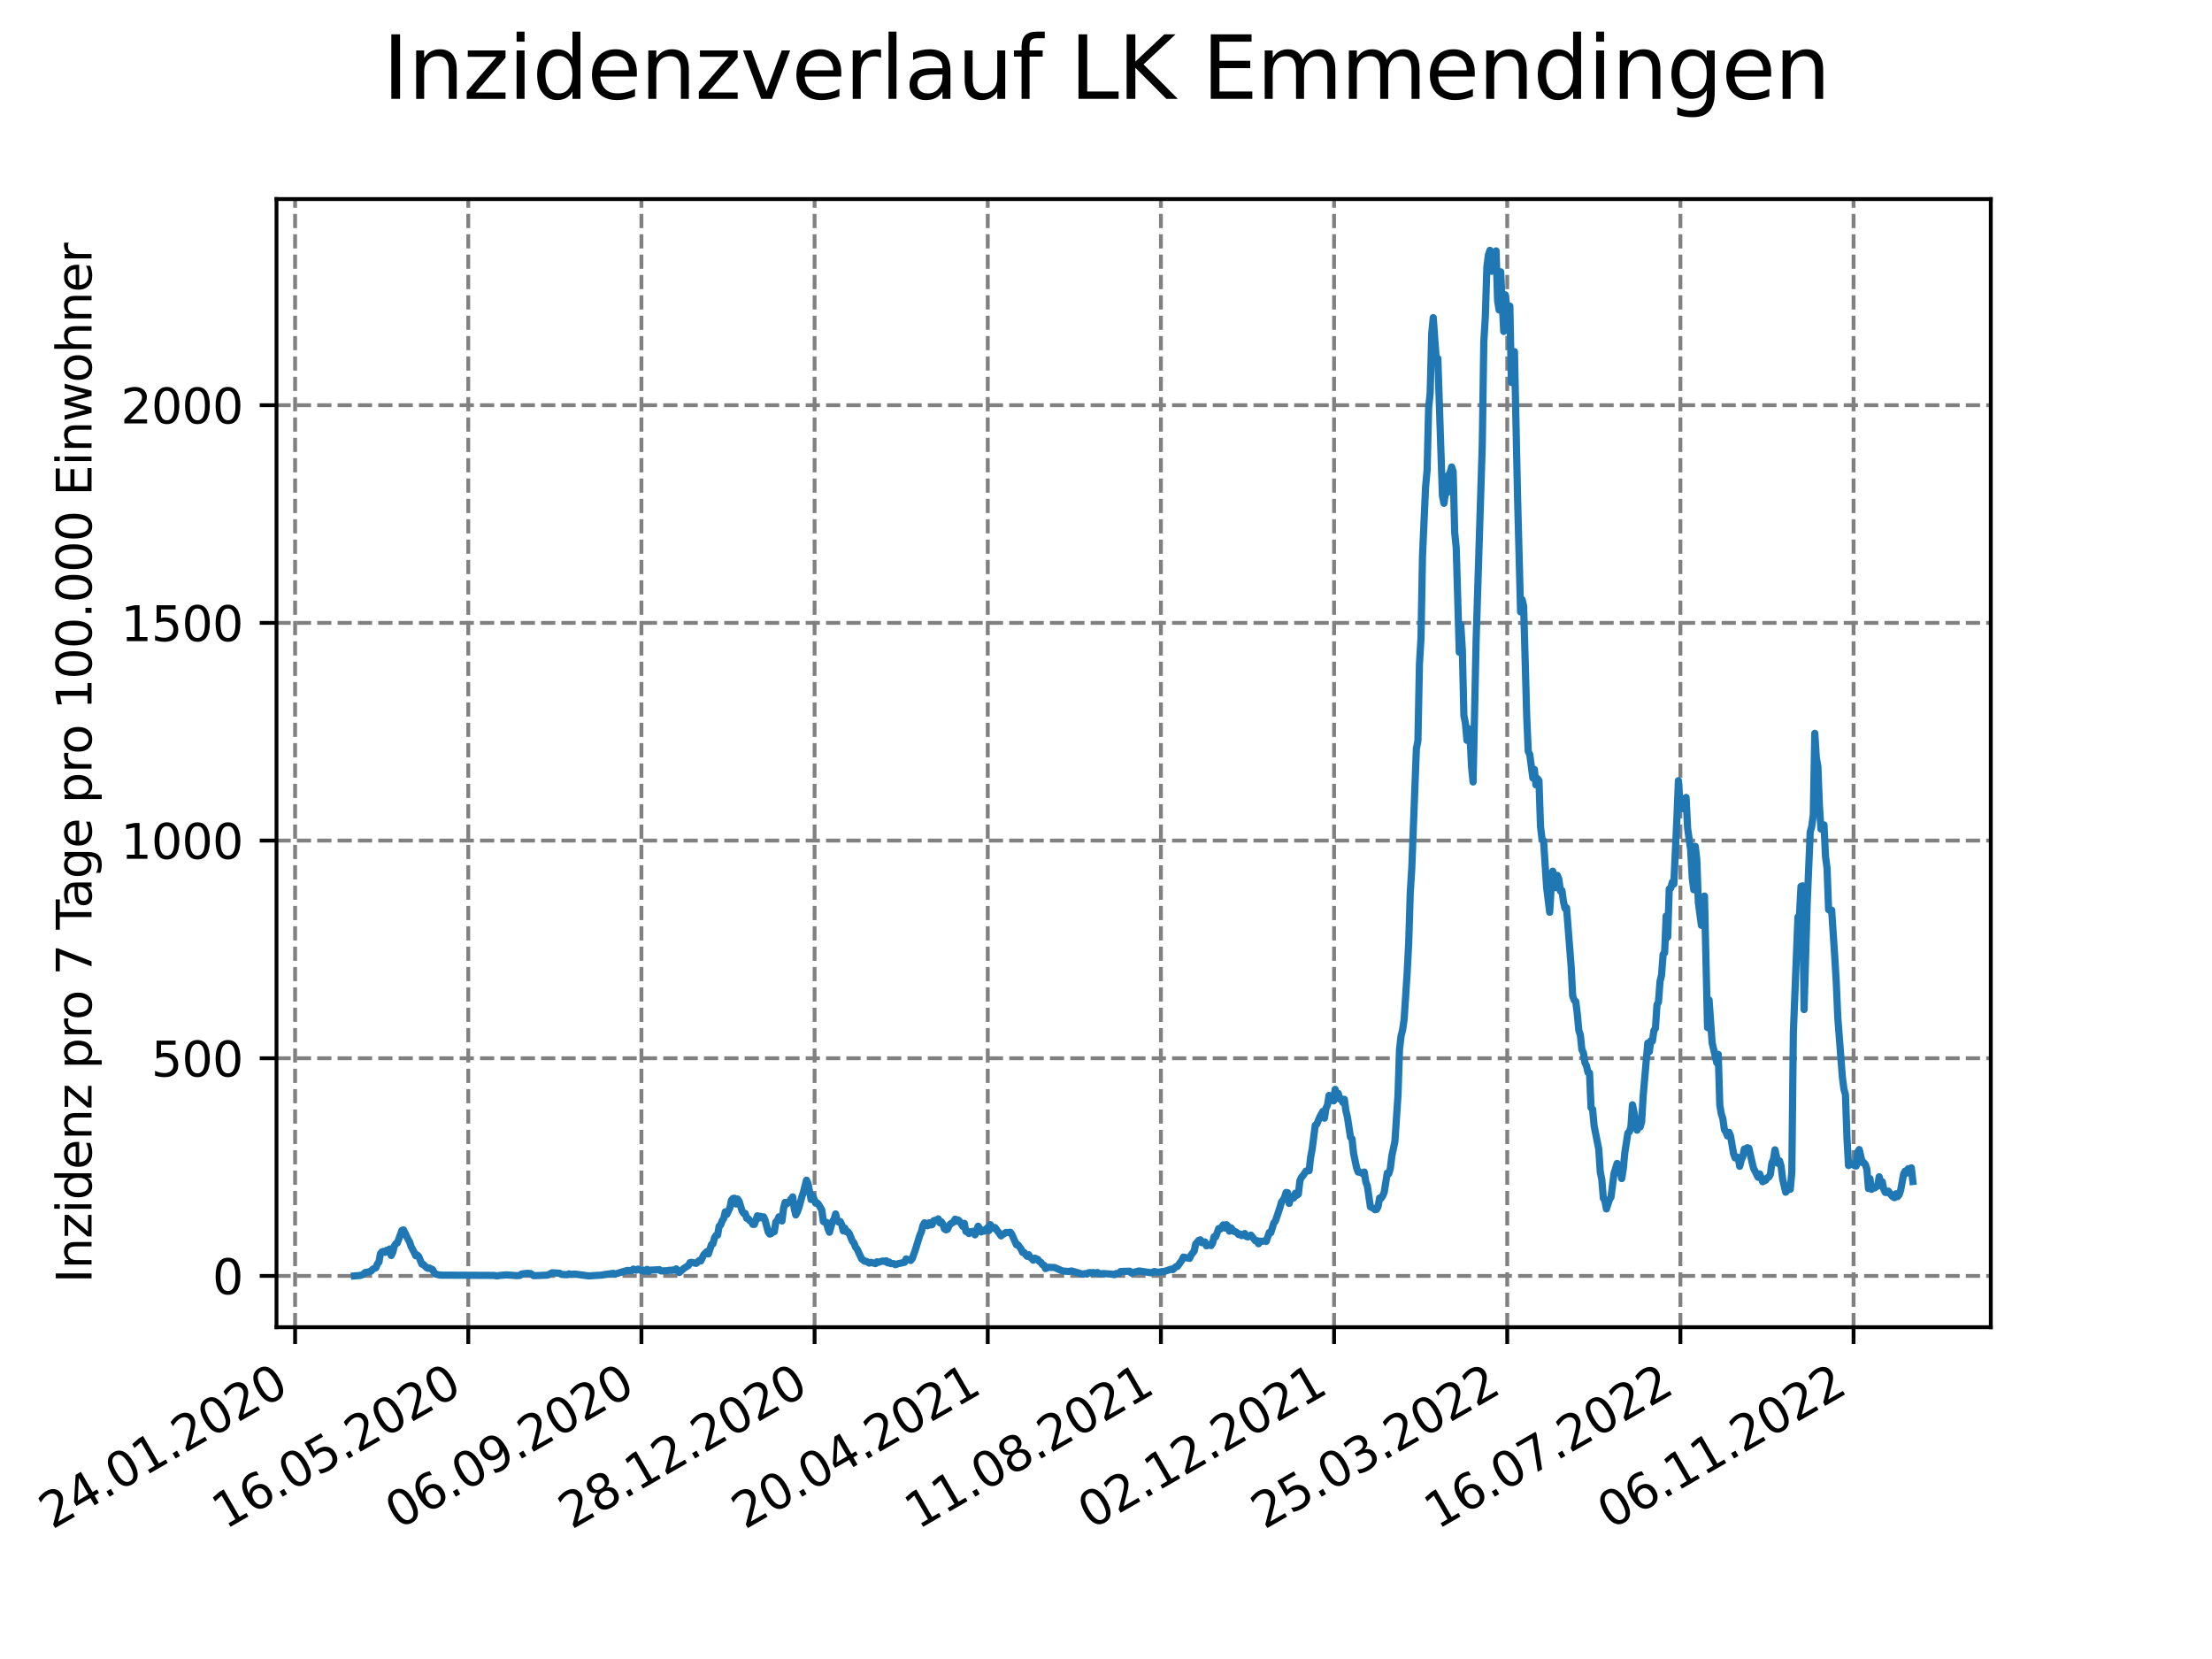 <?xml version="1.0" encoding="utf-8" standalone="no"?>
<!DOCTYPE svg PUBLIC "-//W3C//DTD SVG 1.1//EN"
  "http://www.w3.org/Graphics/SVG/1.1/DTD/svg11.dtd">
<svg xmlns:xlink="http://www.w3.org/1999/xlink" width="460.8pt" height="345.6pt" viewBox="0 0 460.8 345.6" xmlns="http://www.w3.org/2000/svg" version="1.1">
 <defs>
  <style type="text/css">*{stroke-linejoin: round; stroke-linecap: butt}</style>
 </defs>
 <g id="figure_1">
  <g id="patch_1">
   <path d="M 0 345.6 
L 460.8 345.6 
L 460.8 0 
L 0 0 
z
" style="fill: #ffffff"/>
  </g>
  <g id="axes_1">
   <g id="patch_2">
    <path d="M 57.6 276.48 
L 414.72 276.48 
L 414.72 41.472 
L 57.6 41.472 
z
" style="fill: #ffffff"/>
   </g>
   <g id="matplotlib.axis_1">
    <g id="xtick_1">
     <g id="line2d_1">
      <path d="M 61.476 276.48 
L 61.476 41.472 
" clip-path="url(#pbd6d0c4ae7)" style="fill: none; stroke-dasharray: 2.96,1.28; stroke-dashoffset: 0; stroke: #808080; stroke-width: 0.8"/>
     </g>
     <g id="line2d_2">
      <defs>
       <path id="mb9a2aabc82" d="M 0 0 
L 0 3.5 
" style="stroke: #000000; stroke-width: 0.8"/>
      </defs>
      <g>
       <use xlink:href="#mb9a2aabc82" x="61.476" y="276.48" style="stroke: #000000; stroke-width: 0.8"/>
      </g>
     </g>
     <g id="text_1">
      <!-- 24.01.2020 -->
      <g transform="translate(10.851 318.689) rotate(-30) scale(0.1 -0.1)">
       <defs>
        <path id="DejaVuSans-32" d="M 1228 531 
L 3431 531 
L 3431 0 
L 469 0 
L 469 531 
Q 828 903 1448 1529 
Q 2069 2156 2228 2338 
Q 2531 2678 2651 2914 
Q 2772 3150 2772 3378 
Q 2772 3750 2511 3984 
Q 2250 4219 1831 4219 
Q 1534 4219 1204 4116 
Q 875 4013 500 3803 
L 500 4441 
Q 881 4594 1212 4672 
Q 1544 4750 1819 4750 
Q 2544 4750 2975 4387 
Q 3406 4025 3406 3419 
Q 3406 3131 3298 2873 
Q 3191 2616 2906 2266 
Q 2828 2175 2409 1742 
Q 1991 1309 1228 531 
z
" transform="scale(0.016)"/>
        <path id="DejaVuSans-34" d="M 2419 4116 
L 825 1625 
L 2419 1625 
L 2419 4116 
z
M 2253 4666 
L 3047 4666 
L 3047 1625 
L 3713 1625 
L 3713 1100 
L 3047 1100 
L 3047 0 
L 2419 0 
L 2419 1100 
L 313 1100 
L 313 1709 
L 2253 4666 
z
" transform="scale(0.016)"/>
        <path id="DejaVuSans-2e" d="M 684 794 
L 1344 794 
L 1344 0 
L 684 0 
L 684 794 
z
" transform="scale(0.016)"/>
        <path id="DejaVuSans-30" d="M 2034 4250 
Q 1547 4250 1301 3770 
Q 1056 3291 1056 2328 
Q 1056 1369 1301 889 
Q 1547 409 2034 409 
Q 2525 409 2770 889 
Q 3016 1369 3016 2328 
Q 3016 3291 2770 3770 
Q 2525 4250 2034 4250 
z
M 2034 4750 
Q 2819 4750 3233 4129 
Q 3647 3509 3647 2328 
Q 3647 1150 3233 529 
Q 2819 -91 2034 -91 
Q 1250 -91 836 529 
Q 422 1150 422 2328 
Q 422 3509 836 4129 
Q 1250 4750 2034 4750 
z
" transform="scale(0.016)"/>
        <path id="DejaVuSans-31" d="M 794 531 
L 1825 531 
L 1825 4091 
L 703 3866 
L 703 4441 
L 1819 4666 
L 2450 4666 
L 2450 531 
L 3481 531 
L 3481 0 
L 794 0 
L 794 531 
z
" transform="scale(0.016)"/>
       </defs>
       <use xlink:href="#DejaVuSans-32"/>
       <use xlink:href="#DejaVuSans-34" x="63.623"/>
       <use xlink:href="#DejaVuSans-2e" x="127.246"/>
       <use xlink:href="#DejaVuSans-30" x="159.033"/>
       <use xlink:href="#DejaVuSans-31" x="222.656"/>
       <use xlink:href="#DejaVuSans-2e" x="286.279"/>
       <use xlink:href="#DejaVuSans-32" x="318.066"/>
       <use xlink:href="#DejaVuSans-30" x="381.689"/>
       <use xlink:href="#DejaVuSans-32" x="445.312"/>
       <use xlink:href="#DejaVuSans-30" x="508.936"/>
      </g>
     </g>
    </g>
    <g id="xtick_2">
     <g id="line2d_3">
      <path d="M 97.549 276.48 
L 97.549 41.472 
" clip-path="url(#pbd6d0c4ae7)" style="fill: none; stroke-dasharray: 2.96,1.28; stroke-dashoffset: 0; stroke: #808080; stroke-width: 0.8"/>
     </g>
     <g id="line2d_4">
      <g>
       <use xlink:href="#mb9a2aabc82" x="97.549" y="276.48" style="stroke: #000000; stroke-width: 0.8"/>
      </g>
     </g>
     <g id="text_2">
      <!-- 16.05.2020 -->
      <g transform="translate(46.923 318.689) rotate(-30) scale(0.1 -0.1)">
       <defs>
        <path id="DejaVuSans-36" d="M 2113 2584 
Q 1688 2584 1439 2293 
Q 1191 2003 1191 1497 
Q 1191 994 1439 701 
Q 1688 409 2113 409 
Q 2538 409 2786 701 
Q 3034 994 3034 1497 
Q 3034 2003 2786 2293 
Q 2538 2584 2113 2584 
z
M 3366 4563 
L 3366 3988 
Q 3128 4100 2886 4159 
Q 2644 4219 2406 4219 
Q 1781 4219 1451 3797 
Q 1122 3375 1075 2522 
Q 1259 2794 1537 2939 
Q 1816 3084 2150 3084 
Q 2853 3084 3261 2657 
Q 3669 2231 3669 1497 
Q 3669 778 3244 343 
Q 2819 -91 2113 -91 
Q 1303 -91 875 529 
Q 447 1150 447 2328 
Q 447 3434 972 4092 
Q 1497 4750 2381 4750 
Q 2619 4750 2861 4703 
Q 3103 4656 3366 4563 
z
" transform="scale(0.016)"/>
        <path id="DejaVuSans-35" d="M 691 4666 
L 3169 4666 
L 3169 4134 
L 1269 4134 
L 1269 2991 
Q 1406 3038 1543 3061 
Q 1681 3084 1819 3084 
Q 2600 3084 3056 2656 
Q 3513 2228 3513 1497 
Q 3513 744 3044 326 
Q 2575 -91 1722 -91 
Q 1428 -91 1123 -41 
Q 819 9 494 109 
L 494 744 
Q 775 591 1075 516 
Q 1375 441 1709 441 
Q 2250 441 2565 725 
Q 2881 1009 2881 1497 
Q 2881 1984 2565 2268 
Q 2250 2553 1709 2553 
Q 1456 2553 1204 2497 
Q 953 2441 691 2322 
L 691 4666 
z
" transform="scale(0.016)"/>
       </defs>
       <use xlink:href="#DejaVuSans-31"/>
       <use xlink:href="#DejaVuSans-36" x="63.623"/>
       <use xlink:href="#DejaVuSans-2e" x="127.246"/>
       <use xlink:href="#DejaVuSans-30" x="159.033"/>
       <use xlink:href="#DejaVuSans-35" x="222.656"/>
       <use xlink:href="#DejaVuSans-2e" x="286.279"/>
       <use xlink:href="#DejaVuSans-32" x="318.066"/>
       <use xlink:href="#DejaVuSans-30" x="381.689"/>
       <use xlink:href="#DejaVuSans-32" x="445.312"/>
       <use xlink:href="#DejaVuSans-30" x="508.936"/>
      </g>
     </g>
    </g>
    <g id="xtick_3">
     <g id="line2d_5">
      <path d="M 133.621 276.48 
L 133.621 41.472 
" clip-path="url(#pbd6d0c4ae7)" style="fill: none; stroke-dasharray: 2.96,1.28; stroke-dashoffset: 0; stroke: #808080; stroke-width: 0.8"/>
     </g>
     <g id="line2d_6">
      <g>
       <use xlink:href="#mb9a2aabc82" x="133.621" y="276.48" style="stroke: #000000; stroke-width: 0.8"/>
      </g>
     </g>
     <g id="text_3">
      <!-- 06.09.2020 -->
      <g transform="translate(82.996 318.689) rotate(-30) scale(0.1 -0.1)">
       <defs>
        <path id="DejaVuSans-39" d="M 703 97 
L 703 672 
Q 941 559 1184 500 
Q 1428 441 1663 441 
Q 2288 441 2617 861 
Q 2947 1281 2994 2138 
Q 2813 1869 2534 1725 
Q 2256 1581 1919 1581 
Q 1219 1581 811 2004 
Q 403 2428 403 3163 
Q 403 3881 828 4315 
Q 1253 4750 1959 4750 
Q 2769 4750 3195 4129 
Q 3622 3509 3622 2328 
Q 3622 1225 3098 567 
Q 2575 -91 1691 -91 
Q 1453 -91 1209 -44 
Q 966 3 703 97 
z
M 1959 2075 
Q 2384 2075 2632 2365 
Q 2881 2656 2881 3163 
Q 2881 3666 2632 3958 
Q 2384 4250 1959 4250 
Q 1534 4250 1286 3958 
Q 1038 3666 1038 3163 
Q 1038 2656 1286 2365 
Q 1534 2075 1959 2075 
z
" transform="scale(0.016)"/>
       </defs>
       <use xlink:href="#DejaVuSans-30"/>
       <use xlink:href="#DejaVuSans-36" x="63.623"/>
       <use xlink:href="#DejaVuSans-2e" x="127.246"/>
       <use xlink:href="#DejaVuSans-30" x="159.033"/>
       <use xlink:href="#DejaVuSans-39" x="222.656"/>
       <use xlink:href="#DejaVuSans-2e" x="286.279"/>
       <use xlink:href="#DejaVuSans-32" x="318.066"/>
       <use xlink:href="#DejaVuSans-30" x="381.689"/>
       <use xlink:href="#DejaVuSans-32" x="445.312"/>
       <use xlink:href="#DejaVuSans-30" x="508.936"/>
      </g>
     </g>
    </g>
    <g id="xtick_4">
     <g id="line2d_7">
      <path d="M 169.694 276.48 
L 169.694 41.472 
" clip-path="url(#pbd6d0c4ae7)" style="fill: none; stroke-dasharray: 2.96,1.28; stroke-dashoffset: 0; stroke: #808080; stroke-width: 0.8"/>
     </g>
     <g id="line2d_8">
      <g>
       <use xlink:href="#mb9a2aabc82" x="169.694" y="276.48" style="stroke: #000000; stroke-width: 0.8"/>
      </g>
     </g>
     <g id="text_4">
      <!-- 28.12.2020 -->
      <g transform="translate(119.069 318.689) rotate(-30) scale(0.1 -0.1)">
       <defs>
        <path id="DejaVuSans-38" d="M 2034 2216 
Q 1584 2216 1326 1975 
Q 1069 1734 1069 1313 
Q 1069 891 1326 650 
Q 1584 409 2034 409 
Q 2484 409 2743 651 
Q 3003 894 3003 1313 
Q 3003 1734 2745 1975 
Q 2488 2216 2034 2216 
z
M 1403 2484 
Q 997 2584 770 2862 
Q 544 3141 544 3541 
Q 544 4100 942 4425 
Q 1341 4750 2034 4750 
Q 2731 4750 3128 4425 
Q 3525 4100 3525 3541 
Q 3525 3141 3298 2862 
Q 3072 2584 2669 2484 
Q 3125 2378 3379 2068 
Q 3634 1759 3634 1313 
Q 3634 634 3220 271 
Q 2806 -91 2034 -91 
Q 1263 -91 848 271 
Q 434 634 434 1313 
Q 434 1759 690 2068 
Q 947 2378 1403 2484 
z
M 1172 3481 
Q 1172 3119 1398 2916 
Q 1625 2713 2034 2713 
Q 2441 2713 2670 2916 
Q 2900 3119 2900 3481 
Q 2900 3844 2670 4047 
Q 2441 4250 2034 4250 
Q 1625 4250 1398 4047 
Q 1172 3844 1172 3481 
z
" transform="scale(0.016)"/>
       </defs>
       <use xlink:href="#DejaVuSans-32"/>
       <use xlink:href="#DejaVuSans-38" x="63.623"/>
       <use xlink:href="#DejaVuSans-2e" x="127.246"/>
       <use xlink:href="#DejaVuSans-31" x="159.033"/>
       <use xlink:href="#DejaVuSans-32" x="222.656"/>
       <use xlink:href="#DejaVuSans-2e" x="286.279"/>
       <use xlink:href="#DejaVuSans-32" x="318.066"/>
       <use xlink:href="#DejaVuSans-30" x="381.689"/>
       <use xlink:href="#DejaVuSans-32" x="445.312"/>
       <use xlink:href="#DejaVuSans-30" x="508.936"/>
      </g>
     </g>
    </g>
    <g id="xtick_5">
     <g id="line2d_9">
      <path d="M 205.767 276.48 
L 205.767 41.472 
" clip-path="url(#pbd6d0c4ae7)" style="fill: none; stroke-dasharray: 2.96,1.28; stroke-dashoffset: 0; stroke: #808080; stroke-width: 0.8"/>
     </g>
     <g id="line2d_10">
      <g>
       <use xlink:href="#mb9a2aabc82" x="205.767" y="276.48" style="stroke: #000000; stroke-width: 0.8"/>
      </g>
     </g>
     <g id="text_5">
      <!-- 20.04.2021 -->
      <g transform="translate(155.142 318.689) rotate(-30) scale(0.1 -0.1)">
       <use xlink:href="#DejaVuSans-32"/>
       <use xlink:href="#DejaVuSans-30" x="63.623"/>
       <use xlink:href="#DejaVuSans-2e" x="127.246"/>
       <use xlink:href="#DejaVuSans-30" x="159.033"/>
       <use xlink:href="#DejaVuSans-34" x="222.656"/>
       <use xlink:href="#DejaVuSans-2e" x="286.279"/>
       <use xlink:href="#DejaVuSans-32" x="318.066"/>
       <use xlink:href="#DejaVuSans-30" x="381.689"/>
       <use xlink:href="#DejaVuSans-32" x="445.312"/>
       <use xlink:href="#DejaVuSans-31" x="508.936"/>
      </g>
     </g>
    </g>
    <g id="xtick_6">
     <g id="line2d_11">
      <path d="M 241.84 276.48 
L 241.84 41.472 
" clip-path="url(#pbd6d0c4ae7)" style="fill: none; stroke-dasharray: 2.96,1.28; stroke-dashoffset: 0; stroke: #808080; stroke-width: 0.8"/>
     </g>
     <g id="line2d_12">
      <g>
       <use xlink:href="#mb9a2aabc82" x="241.84" y="276.48" style="stroke: #000000; stroke-width: 0.8"/>
      </g>
     </g>
     <g id="text_6">
      <!-- 11.08.2021 -->
      <g transform="translate(191.214 318.689) rotate(-30) scale(0.1 -0.1)">
       <use xlink:href="#DejaVuSans-31"/>
       <use xlink:href="#DejaVuSans-31" x="63.623"/>
       <use xlink:href="#DejaVuSans-2e" x="127.246"/>
       <use xlink:href="#DejaVuSans-30" x="159.033"/>
       <use xlink:href="#DejaVuSans-38" x="222.656"/>
       <use xlink:href="#DejaVuSans-2e" x="286.279"/>
       <use xlink:href="#DejaVuSans-32" x="318.066"/>
       <use xlink:href="#DejaVuSans-30" x="381.689"/>
       <use xlink:href="#DejaVuSans-32" x="445.312"/>
       <use xlink:href="#DejaVuSans-31" x="508.936"/>
      </g>
     </g>
    </g>
    <g id="xtick_7">
     <g id="line2d_13">
      <path d="M 277.912 276.48 
L 277.912 41.472 
" clip-path="url(#pbd6d0c4ae7)" style="fill: none; stroke-dasharray: 2.96,1.28; stroke-dashoffset: 0; stroke: #808080; stroke-width: 0.8"/>
     </g>
     <g id="line2d_14">
      <g>
       <use xlink:href="#mb9a2aabc82" x="277.912" y="276.48" style="stroke: #000000; stroke-width: 0.8"/>
      </g>
     </g>
     <g id="text_7">
      <!-- 02.12.2021 -->
      <g transform="translate(227.287 318.689) rotate(-30) scale(0.1 -0.1)">
       <use xlink:href="#DejaVuSans-30"/>
       <use xlink:href="#DejaVuSans-32" x="63.623"/>
       <use xlink:href="#DejaVuSans-2e" x="127.246"/>
       <use xlink:href="#DejaVuSans-31" x="159.033"/>
       <use xlink:href="#DejaVuSans-32" x="222.656"/>
       <use xlink:href="#DejaVuSans-2e" x="286.279"/>
       <use xlink:href="#DejaVuSans-32" x="318.066"/>
       <use xlink:href="#DejaVuSans-30" x="381.689"/>
       <use xlink:href="#DejaVuSans-32" x="445.312"/>
       <use xlink:href="#DejaVuSans-31" x="508.936"/>
      </g>
     </g>
    </g>
    <g id="xtick_8">
     <g id="line2d_15">
      <path d="M 313.985 276.48 
L 313.985 41.472 
" clip-path="url(#pbd6d0c4ae7)" style="fill: none; stroke-dasharray: 2.96,1.28; stroke-dashoffset: 0; stroke: #808080; stroke-width: 0.8"/>
     </g>
     <g id="line2d_16">
      <g>
       <use xlink:href="#mb9a2aabc82" x="313.985" y="276.48" style="stroke: #000000; stroke-width: 0.8"/>
      </g>
     </g>
     <g id="text_8">
      <!-- 25.03.2022 -->
      <g transform="translate(263.36 318.689) rotate(-30) scale(0.1 -0.1)">
       <defs>
        <path id="DejaVuSans-33" d="M 2597 2516 
Q 3050 2419 3304 2112 
Q 3559 1806 3559 1356 
Q 3559 666 3084 287 
Q 2609 -91 1734 -91 
Q 1441 -91 1130 -33 
Q 819 25 488 141 
L 488 750 
Q 750 597 1062 519 
Q 1375 441 1716 441 
Q 2309 441 2620 675 
Q 2931 909 2931 1356 
Q 2931 1769 2642 2001 
Q 2353 2234 1838 2234 
L 1294 2234 
L 1294 2753 
L 1863 2753 
Q 2328 2753 2575 2939 
Q 2822 3125 2822 3475 
Q 2822 3834 2567 4026 
Q 2313 4219 1838 4219 
Q 1578 4219 1281 4162 
Q 984 4106 628 3988 
L 628 4550 
Q 988 4650 1302 4700 
Q 1616 4750 1894 4750 
Q 2613 4750 3031 4423 
Q 3450 4097 3450 3541 
Q 3450 3153 3228 2886 
Q 3006 2619 2597 2516 
z
" transform="scale(0.016)"/>
       </defs>
       <use xlink:href="#DejaVuSans-32"/>
       <use xlink:href="#DejaVuSans-35" x="63.623"/>
       <use xlink:href="#DejaVuSans-2e" x="127.246"/>
       <use xlink:href="#DejaVuSans-30" x="159.033"/>
       <use xlink:href="#DejaVuSans-33" x="222.656"/>
       <use xlink:href="#DejaVuSans-2e" x="286.279"/>
       <use xlink:href="#DejaVuSans-32" x="318.066"/>
       <use xlink:href="#DejaVuSans-30" x="381.689"/>
       <use xlink:href="#DejaVuSans-32" x="445.312"/>
       <use xlink:href="#DejaVuSans-32" x="508.936"/>
      </g>
     </g>
    </g>
    <g id="xtick_9">
     <g id="line2d_17">
      <path d="M 350.058 276.48 
L 350.058 41.472 
" clip-path="url(#pbd6d0c4ae7)" style="fill: none; stroke-dasharray: 2.96,1.28; stroke-dashoffset: 0; stroke: #808080; stroke-width: 0.8"/>
     </g>
     <g id="line2d_18">
      <g>
       <use xlink:href="#mb9a2aabc82" x="350.058" y="276.48" style="stroke: #000000; stroke-width: 0.8"/>
      </g>
     </g>
     <g id="text_9">
      <!-- 16.07.2022 -->
      <g transform="translate(299.433 318.689) rotate(-30) scale(0.1 -0.1)">
       <defs>
        <path id="DejaVuSans-37" d="M 525 4666 
L 3525 4666 
L 3525 4397 
L 1831 0 
L 1172 0 
L 2766 4134 
L 525 4134 
L 525 4666 
z
" transform="scale(0.016)"/>
       </defs>
       <use xlink:href="#DejaVuSans-31"/>
       <use xlink:href="#DejaVuSans-36" x="63.623"/>
       <use xlink:href="#DejaVuSans-2e" x="127.246"/>
       <use xlink:href="#DejaVuSans-30" x="159.033"/>
       <use xlink:href="#DejaVuSans-37" x="222.656"/>
       <use xlink:href="#DejaVuSans-2e" x="286.279"/>
       <use xlink:href="#DejaVuSans-32" x="318.066"/>
       <use xlink:href="#DejaVuSans-30" x="381.689"/>
       <use xlink:href="#DejaVuSans-32" x="445.312"/>
       <use xlink:href="#DejaVuSans-32" x="508.936"/>
      </g>
     </g>
    </g>
    <g id="xtick_10">
     <g id="line2d_19">
      <path d="M 386.131 276.48 
L 386.131 41.472 
" clip-path="url(#pbd6d0c4ae7)" style="fill: none; stroke-dasharray: 2.96,1.28; stroke-dashoffset: 0; stroke: #808080; stroke-width: 0.8"/>
     </g>
     <g id="line2d_20">
      <g>
       <use xlink:href="#mb9a2aabc82" x="386.131" y="276.48" style="stroke: #000000; stroke-width: 0.8"/>
      </g>
     </g>
     <g id="text_10">
      <!-- 06.11.2022 -->
      <g transform="translate(335.505 318.689) rotate(-30) scale(0.1 -0.1)">
       <use xlink:href="#DejaVuSans-30"/>
       <use xlink:href="#DejaVuSans-36" x="63.623"/>
       <use xlink:href="#DejaVuSans-2e" x="127.246"/>
       <use xlink:href="#DejaVuSans-31" x="159.033"/>
       <use xlink:href="#DejaVuSans-31" x="222.656"/>
       <use xlink:href="#DejaVuSans-2e" x="286.279"/>
       <use xlink:href="#DejaVuSans-32" x="318.066"/>
       <use xlink:href="#DejaVuSans-30" x="381.689"/>
       <use xlink:href="#DejaVuSans-32" x="445.312"/>
       <use xlink:href="#DejaVuSans-32" x="508.936"/>
      </g>
     </g>
    </g>
   </g>
   <g id="matplotlib.axis_2">
    <g id="ytick_1">
     <g id="line2d_21">
      <path d="M 57.6 265.798 
L 414.72 265.798 
" clip-path="url(#pbd6d0c4ae7)" style="fill: none; stroke-dasharray: 2.96,1.28; stroke-dashoffset: 0; stroke: #808080; stroke-width: 0.8"/>
     </g>
     <g id="line2d_22">
      <defs>
       <path id="m82208ebcbd" d="M 0 0 
L -3.5 0 
" style="stroke: #000000; stroke-width: 0.8"/>
      </defs>
      <g>
       <use xlink:href="#m82208ebcbd" x="57.6" y="265.798" style="stroke: #000000; stroke-width: 0.8"/>
      </g>
     </g>
     <g id="text_11">
      <!-- 0 -->
      <g transform="translate(44.237 269.597) scale(0.1 -0.1)">
       <use xlink:href="#DejaVuSans-30"/>
      </g>
     </g>
    </g>
    <g id="ytick_2">
     <g id="line2d_23">
      <path d="M 57.6 220.451 
L 414.72 220.451 
" clip-path="url(#pbd6d0c4ae7)" style="fill: none; stroke-dasharray: 2.96,1.28; stroke-dashoffset: 0; stroke: #808080; stroke-width: 0.8"/>
     </g>
     <g id="line2d_24">
      <g>
       <use xlink:href="#m82208ebcbd" x="57.6" y="220.451" style="stroke: #000000; stroke-width: 0.8"/>
      </g>
     </g>
     <g id="text_12">
      <!-- 500 -->
      <g transform="translate(31.512 224.25) scale(0.1 -0.1)">
       <use xlink:href="#DejaVuSans-35"/>
       <use xlink:href="#DejaVuSans-30" x="63.623"/>
       <use xlink:href="#DejaVuSans-30" x="127.246"/>
      </g>
     </g>
    </g>
    <g id="ytick_3">
     <g id="line2d_25">
      <path d="M 57.6 175.104 
L 414.72 175.104 
" clip-path="url(#pbd6d0c4ae7)" style="fill: none; stroke-dasharray: 2.96,1.28; stroke-dashoffset: 0; stroke: #808080; stroke-width: 0.8"/>
     </g>
     <g id="line2d_26">
      <g>
       <use xlink:href="#m82208ebcbd" x="57.6" y="175.104" style="stroke: #000000; stroke-width: 0.8"/>
      </g>
     </g>
     <g id="text_13">
      <!-- 1000 -->
      <g transform="translate(25.15 178.903) scale(0.1 -0.1)">
       <use xlink:href="#DejaVuSans-31"/>
       <use xlink:href="#DejaVuSans-30" x="63.623"/>
       <use xlink:href="#DejaVuSans-30" x="127.246"/>
       <use xlink:href="#DejaVuSans-30" x="190.869"/>
      </g>
     </g>
    </g>
    <g id="ytick_4">
     <g id="line2d_27">
      <path d="M 57.6 129.757 
L 414.72 129.757 
" clip-path="url(#pbd6d0c4ae7)" style="fill: none; stroke-dasharray: 2.96,1.28; stroke-dashoffset: 0; stroke: #808080; stroke-width: 0.8"/>
     </g>
     <g id="line2d_28">
      <g>
       <use xlink:href="#m82208ebcbd" x="57.6" y="129.757" style="stroke: #000000; stroke-width: 0.8"/>
      </g>
     </g>
     <g id="text_14">
      <!-- 1500 -->
      <g transform="translate(25.15 133.556) scale(0.1 -0.1)">
       <use xlink:href="#DejaVuSans-31"/>
       <use xlink:href="#DejaVuSans-35" x="63.623"/>
       <use xlink:href="#DejaVuSans-30" x="127.246"/>
       <use xlink:href="#DejaVuSans-30" x="190.869"/>
      </g>
     </g>
    </g>
    <g id="ytick_5">
     <g id="line2d_29">
      <path d="M 57.6 84.41 
L 414.72 84.41 
" clip-path="url(#pbd6d0c4ae7)" style="fill: none; stroke-dasharray: 2.96,1.28; stroke-dashoffset: 0; stroke: #808080; stroke-width: 0.8"/>
     </g>
     <g id="line2d_30">
      <g>
       <use xlink:href="#m82208ebcbd" x="57.6" y="84.41" style="stroke: #000000; stroke-width: 0.8"/>
      </g>
     </g>
     <g id="text_15">
      <!-- 2000 -->
      <g transform="translate(25.15 88.209) scale(0.1 -0.1)">
       <use xlink:href="#DejaVuSans-32"/>
       <use xlink:href="#DejaVuSans-30" x="63.623"/>
       <use xlink:href="#DejaVuSans-30" x="127.246"/>
       <use xlink:href="#DejaVuSans-30" x="190.869"/>
      </g>
     </g>
    </g>
    <g id="text_16">
     <!-- Inzidenz pro 7 Tage pro 100.000 Einwohner -->
     <g transform="translate(19.07 267.301) rotate(-90) scale(0.1 -0.1)">
      <defs>
       <path id="DejaVuSans-49" d="M 628 4666 
L 1259 4666 
L 1259 0 
L 628 0 
L 628 4666 
z
" transform="scale(0.016)"/>
       <path id="DejaVuSans-6e" d="M 3513 2113 
L 3513 0 
L 2938 0 
L 2938 2094 
Q 2938 2591 2744 2837 
Q 2550 3084 2163 3084 
Q 1697 3084 1428 2787 
Q 1159 2491 1159 1978 
L 1159 0 
L 581 0 
L 581 3500 
L 1159 3500 
L 1159 2956 
Q 1366 3272 1645 3428 
Q 1925 3584 2291 3584 
Q 2894 3584 3203 3211 
Q 3513 2838 3513 2113 
z
" transform="scale(0.016)"/>
       <path id="DejaVuSans-7a" d="M 353 3500 
L 3084 3500 
L 3084 2975 
L 922 459 
L 3084 459 
L 3084 0 
L 275 0 
L 275 525 
L 2438 3041 
L 353 3041 
L 353 3500 
z
" transform="scale(0.016)"/>
       <path id="DejaVuSans-69" d="M 603 3500 
L 1178 3500 
L 1178 0 
L 603 0 
L 603 3500 
z
M 603 4863 
L 1178 4863 
L 1178 4134 
L 603 4134 
L 603 4863 
z
" transform="scale(0.016)"/>
       <path id="DejaVuSans-64" d="M 2906 2969 
L 2906 4863 
L 3481 4863 
L 3481 0 
L 2906 0 
L 2906 525 
Q 2725 213 2448 61 
Q 2172 -91 1784 -91 
Q 1150 -91 751 415 
Q 353 922 353 1747 
Q 353 2572 751 3078 
Q 1150 3584 1784 3584 
Q 2172 3584 2448 3432 
Q 2725 3281 2906 2969 
z
M 947 1747 
Q 947 1113 1208 752 
Q 1469 391 1925 391 
Q 2381 391 2643 752 
Q 2906 1113 2906 1747 
Q 2906 2381 2643 2742 
Q 2381 3103 1925 3103 
Q 1469 3103 1208 2742 
Q 947 2381 947 1747 
z
" transform="scale(0.016)"/>
       <path id="DejaVuSans-65" d="M 3597 1894 
L 3597 1613 
L 953 1613 
Q 991 1019 1311 708 
Q 1631 397 2203 397 
Q 2534 397 2845 478 
Q 3156 559 3463 722 
L 3463 178 
Q 3153 47 2828 -22 
Q 2503 -91 2169 -91 
Q 1331 -91 842 396 
Q 353 884 353 1716 
Q 353 2575 817 3079 
Q 1281 3584 2069 3584 
Q 2775 3584 3186 3129 
Q 3597 2675 3597 1894 
z
M 3022 2063 
Q 3016 2534 2758 2815 
Q 2500 3097 2075 3097 
Q 1594 3097 1305 2825 
Q 1016 2553 972 2059 
L 3022 2063 
z
" transform="scale(0.016)"/>
       <path id="DejaVuSans-20" transform="scale(0.016)"/>
       <path id="DejaVuSans-70" d="M 1159 525 
L 1159 -1331 
L 581 -1331 
L 581 3500 
L 1159 3500 
L 1159 2969 
Q 1341 3281 1617 3432 
Q 1894 3584 2278 3584 
Q 2916 3584 3314 3078 
Q 3713 2572 3713 1747 
Q 3713 922 3314 415 
Q 2916 -91 2278 -91 
Q 1894 -91 1617 61 
Q 1341 213 1159 525 
z
M 3116 1747 
Q 3116 2381 2855 2742 
Q 2594 3103 2138 3103 
Q 1681 3103 1420 2742 
Q 1159 2381 1159 1747 
Q 1159 1113 1420 752 
Q 1681 391 2138 391 
Q 2594 391 2855 752 
Q 3116 1113 3116 1747 
z
" transform="scale(0.016)"/>
       <path id="DejaVuSans-72" d="M 2631 2963 
Q 2534 3019 2420 3045 
Q 2306 3072 2169 3072 
Q 1681 3072 1420 2755 
Q 1159 2438 1159 1844 
L 1159 0 
L 581 0 
L 581 3500 
L 1159 3500 
L 1159 2956 
Q 1341 3275 1631 3429 
Q 1922 3584 2338 3584 
Q 2397 3584 2469 3576 
Q 2541 3569 2628 3553 
L 2631 2963 
z
" transform="scale(0.016)"/>
       <path id="DejaVuSans-6f" d="M 1959 3097 
Q 1497 3097 1228 2736 
Q 959 2375 959 1747 
Q 959 1119 1226 758 
Q 1494 397 1959 397 
Q 2419 397 2687 759 
Q 2956 1122 2956 1747 
Q 2956 2369 2687 2733 
Q 2419 3097 1959 3097 
z
M 1959 3584 
Q 2709 3584 3137 3096 
Q 3566 2609 3566 1747 
Q 3566 888 3137 398 
Q 2709 -91 1959 -91 
Q 1206 -91 779 398 
Q 353 888 353 1747 
Q 353 2609 779 3096 
Q 1206 3584 1959 3584 
z
" transform="scale(0.016)"/>
       <path id="DejaVuSans-54" d="M -19 4666 
L 3928 4666 
L 3928 4134 
L 2272 4134 
L 2272 0 
L 1638 0 
L 1638 4134 
L -19 4134 
L -19 4666 
z
" transform="scale(0.016)"/>
       <path id="DejaVuSans-61" d="M 2194 1759 
Q 1497 1759 1228 1600 
Q 959 1441 959 1056 
Q 959 750 1161 570 
Q 1363 391 1709 391 
Q 2188 391 2477 730 
Q 2766 1069 2766 1631 
L 2766 1759 
L 2194 1759 
z
M 3341 1997 
L 3341 0 
L 2766 0 
L 2766 531 
Q 2569 213 2275 61 
Q 1981 -91 1556 -91 
Q 1019 -91 701 211 
Q 384 513 384 1019 
Q 384 1609 779 1909 
Q 1175 2209 1959 2209 
L 2766 2209 
L 2766 2266 
Q 2766 2663 2505 2880 
Q 2244 3097 1772 3097 
Q 1472 3097 1187 3025 
Q 903 2953 641 2809 
L 641 3341 
Q 956 3463 1253 3523 
Q 1550 3584 1831 3584 
Q 2591 3584 2966 3190 
Q 3341 2797 3341 1997 
z
" transform="scale(0.016)"/>
       <path id="DejaVuSans-67" d="M 2906 1791 
Q 2906 2416 2648 2759 
Q 2391 3103 1925 3103 
Q 1463 3103 1205 2759 
Q 947 2416 947 1791 
Q 947 1169 1205 825 
Q 1463 481 1925 481 
Q 2391 481 2648 825 
Q 2906 1169 2906 1791 
z
M 3481 434 
Q 3481 -459 3084 -895 
Q 2688 -1331 1869 -1331 
Q 1566 -1331 1297 -1286 
Q 1028 -1241 775 -1147 
L 775 -588 
Q 1028 -725 1275 -790 
Q 1522 -856 1778 -856 
Q 2344 -856 2625 -561 
Q 2906 -266 2906 331 
L 2906 616 
Q 2728 306 2450 153 
Q 2172 0 1784 0 
Q 1141 0 747 490 
Q 353 981 353 1791 
Q 353 2603 747 3093 
Q 1141 3584 1784 3584 
Q 2172 3584 2450 3431 
Q 2728 3278 2906 2969 
L 2906 3500 
L 3481 3500 
L 3481 434 
z
" transform="scale(0.016)"/>
       <path id="DejaVuSans-45" d="M 628 4666 
L 3578 4666 
L 3578 4134 
L 1259 4134 
L 1259 2753 
L 3481 2753 
L 3481 2222 
L 1259 2222 
L 1259 531 
L 3634 531 
L 3634 0 
L 628 0 
L 628 4666 
z
" transform="scale(0.016)"/>
       <path id="DejaVuSans-77" d="M 269 3500 
L 844 3500 
L 1563 769 
L 2278 3500 
L 2956 3500 
L 3675 769 
L 4391 3500 
L 4966 3500 
L 4050 0 
L 3372 0 
L 2619 2869 
L 1863 0 
L 1184 0 
L 269 3500 
z
" transform="scale(0.016)"/>
       <path id="DejaVuSans-68" d="M 3513 2113 
L 3513 0 
L 2938 0 
L 2938 2094 
Q 2938 2591 2744 2837 
Q 2550 3084 2163 3084 
Q 1697 3084 1428 2787 
Q 1159 2491 1159 1978 
L 1159 0 
L 581 0 
L 581 4863 
L 1159 4863 
L 1159 2956 
Q 1366 3272 1645 3428 
Q 1925 3584 2291 3584 
Q 2894 3584 3203 3211 
Q 3513 2838 3513 2113 
z
" transform="scale(0.016)"/>
      </defs>
      <use xlink:href="#DejaVuSans-49"/>
      <use xlink:href="#DejaVuSans-6e" x="29.492"/>
      <use xlink:href="#DejaVuSans-7a" x="92.871"/>
      <use xlink:href="#DejaVuSans-69" x="145.361"/>
      <use xlink:href="#DejaVuSans-64" x="173.145"/>
      <use xlink:href="#DejaVuSans-65" x="236.621"/>
      <use xlink:href="#DejaVuSans-6e" x="298.145"/>
      <use xlink:href="#DejaVuSans-7a" x="361.523"/>
      <use xlink:href="#DejaVuSans-20" x="414.014"/>
      <use xlink:href="#DejaVuSans-70" x="445.801"/>
      <use xlink:href="#DejaVuSans-72" x="509.277"/>
      <use xlink:href="#DejaVuSans-6f" x="548.141"/>
      <use xlink:href="#DejaVuSans-20" x="609.322"/>
      <use xlink:href="#DejaVuSans-37" x="641.109"/>
      <use xlink:href="#DejaVuSans-20" x="704.732"/>
      <use xlink:href="#DejaVuSans-54" x="736.52"/>
      <use xlink:href="#DejaVuSans-61" x="781.104"/>
      <use xlink:href="#DejaVuSans-67" x="842.383"/>
      <use xlink:href="#DejaVuSans-65" x="905.859"/>
      <use xlink:href="#DejaVuSans-20" x="967.383"/>
      <use xlink:href="#DejaVuSans-70" x="999.17"/>
      <use xlink:href="#DejaVuSans-72" x="1062.646"/>
      <use xlink:href="#DejaVuSans-6f" x="1101.51"/>
      <use xlink:href="#DejaVuSans-20" x="1162.691"/>
      <use xlink:href="#DejaVuSans-31" x="1194.479"/>
      <use xlink:href="#DejaVuSans-30" x="1258.102"/>
      <use xlink:href="#DejaVuSans-30" x="1321.725"/>
      <use xlink:href="#DejaVuSans-2e" x="1385.348"/>
      <use xlink:href="#DejaVuSans-30" x="1417.135"/>
      <use xlink:href="#DejaVuSans-30" x="1480.758"/>
      <use xlink:href="#DejaVuSans-30" x="1544.381"/>
      <use xlink:href="#DejaVuSans-20" x="1608.004"/>
      <use xlink:href="#DejaVuSans-45" x="1639.791"/>
      <use xlink:href="#DejaVuSans-69" x="1702.975"/>
      <use xlink:href="#DejaVuSans-6e" x="1730.758"/>
      <use xlink:href="#DejaVuSans-77" x="1794.137"/>
      <use xlink:href="#DejaVuSans-6f" x="1875.924"/>
      <use xlink:href="#DejaVuSans-68" x="1937.105"/>
      <use xlink:href="#DejaVuSans-6e" x="2000.484"/>
      <use xlink:href="#DejaVuSans-65" x="2063.863"/>
      <use xlink:href="#DejaVuSans-72" x="2125.387"/>
     </g>
    </g>
   </g>
   <g id="line2d_31">
    <path d="M 73.833 265.798 
L 75.11 265.689 
L 75.748 265.416 
L 76.067 265.089 
L 76.706 264.98 
L 77.344 264.762 
L 77.663 264.381 
L 78.302 264.108 
L 78.621 263.291 
L 78.94 262.909 
L 79.26 261.165 
L 79.579 260.784 
L 79.898 260.675 
L 80.217 260.893 
L 80.537 260.457 
L 80.856 260.675 
L 81.175 260.184 
L 81.494 261.547 
L 81.813 260.893 
L 82.133 259.585 
L 82.452 259.094 
L 82.771 258.931 
L 83.729 256.315 
L 84.048 256.206 
L 85.006 258.168 
L 85.325 258.713 
L 85.644 259.694 
L 86.283 260.893 
L 86.602 261.601 
L 86.921 261.438 
L 87.24 261.765 
L 87.879 263.345 
L 88.198 263.4 
L 88.836 264.054 
L 89.156 264.217 
L 89.475 264.163 
L 90.113 264.49 
L 90.433 265.089 
L 90.752 265.416 
L 91.709 265.634 
L 102.882 265.689 
L 103.521 265.798 
L 104.159 265.689 
L 105.436 265.58 
L 107.032 265.689 
L 107.671 265.743 
L 108.309 265.689 
L 108.629 265.416 
L 109.267 265.307 
L 109.905 265.253 
L 110.544 265.307 
L 111.182 265.743 
L 114.055 265.634 
L 115.013 265.144 
L 115.971 265.198 
L 116.609 265.253 
L 116.928 265.471 
L 117.886 265.525 
L 118.205 265.525 
L 118.525 265.362 
L 118.844 265.471 
L 119.802 265.416 
L 122.675 265.798 
L 124.271 265.689 
L 125.228 265.634 
L 125.867 265.525 
L 127.782 265.253 
L 128.101 265.416 
L 130.655 264.653 
L 131.613 264.708 
L 131.932 264.381 
L 132.571 264.599 
L 132.89 264.381 
L 133.209 264.435 
L 133.528 264.653 
L 133.848 264.544 
L 134.167 264.817 
L 134.486 264.762 
L 134.805 264.435 
L 135.124 264.871 
L 135.444 264.599 
L 137.359 264.49 
L 137.678 264.762 
L 138.955 264.708 
L 139.594 264.599 
L 139.913 264.653 
L 140.232 264.544 
L 140.551 264.599 
L 140.871 264.326 
L 141.509 265.089 
L 142.467 264.217 
L 143.424 263.618 
L 143.744 263.018 
L 144.063 262.964 
L 145.02 263.182 
L 145.659 262.582 
L 145.978 262.691 
L 146.617 261.383 
L 147.255 260.729 
L 147.574 261.22 
L 148.213 259.258 
L 148.532 259.094 
L 148.851 257.841 
L 149.17 257.35 
L 149.49 257.296 
L 149.809 255.443 
L 150.128 255.17 
L 150.447 254.298 
L 150.767 253.808 
L 151.086 252.445 
L 151.405 252.99 
L 152.044 251.628 
L 152.363 250.047 
L 152.682 249.666 
L 153.001 249.611 
L 153.32 250.81 
L 153.64 249.775 
L 153.959 250.211 
L 154.597 252.282 
L 154.917 252.772 
L 155.236 252.772 
L 155.555 253.808 
L 155.874 253.862 
L 156.193 254.298 
L 156.513 254.462 
L 156.832 255.061 
L 157.151 255.061 
L 157.79 253.263 
L 158.109 253.753 
L 158.428 253.372 
L 158.747 253.699 
L 159.067 253.481 
L 159.386 254.189 
L 160.024 256.642 
L 160.343 257.078 
L 160.663 256.969 
L 160.982 256.533 
L 161.301 256.587 
L 161.62 254.571 
L 161.94 254.244 
L 162.259 253.481 
L 162.578 253.481 
L 162.897 254.353 
L 163.216 251.791 
L 163.536 250.483 
L 163.855 250.81 
L 164.174 250.592 
L 165.132 249.339 
L 165.451 251.737 
L 165.77 253.099 
L 166.09 252.5 
L 166.409 251.628 
L 167.047 249.284 
L 167.366 248.358 
L 168.005 245.85 
L 168.324 246.559 
L 168.963 249.884 
L 169.282 249.066 
L 169.92 250.647 
L 170.239 250.592 
L 170.559 250.974 
L 171.197 252.064 
L 171.516 254.462 
L 171.836 254.625 
L 172.155 254.625 
L 172.474 255.933 
L 172.793 256.696 
L 173.432 254.407 
L 173.751 254.026 
L 174.07 252.881 
L 174.389 254.244 
L 174.709 254.571 
L 175.028 254.462 
L 175.347 255.116 
L 175.666 256.424 
L 175.986 255.824 
L 176.305 256.587 
L 176.624 256.587 
L 176.943 257.023 
L 177.582 258.604 
L 177.901 258.931 
L 178.22 259.803 
L 178.539 260.184 
L 179.497 262.255 
L 180.136 262.746 
L 180.455 262.746 
L 181.093 263.127 
L 181.412 262.964 
L 182.37 263.236 
L 182.689 262.855 
L 183.009 262.964 
L 183.647 262.746 
L 183.966 262.691 
L 184.286 262.8 
L 184.605 262.637 
L 184.924 263.073 
L 185.243 262.909 
L 185.562 263.236 
L 186.201 263.236 
L 186.52 263.454 
L 187.159 263.236 
L 188.435 262.964 
L 188.755 262.255 
L 189.074 262.419 
L 189.393 262.419 
L 189.712 262.582 
L 190.032 262.201 
L 190.67 260.402 
L 191.628 257.296 
L 191.947 256.587 
L 192.266 255.279 
L 192.585 254.734 
L 192.905 254.843 
L 193.224 255.334 
L 193.543 254.734 
L 193.862 255.17 
L 194.182 255.116 
L 194.501 254.298 
L 195.139 254.135 
L 195.458 253.917 
L 195.778 254.734 
L 196.097 254.516 
L 196.416 255.007 
L 196.735 255.988 
L 197.055 256.206 
L 197.374 256.097 
L 197.693 255.388 
L 198.012 254.952 
L 198.651 254.571 
L 198.97 253.971 
L 199.289 254.407 
L 199.608 254.135 
L 199.928 254.462 
L 200.566 255.497 
L 200.885 254.843 
L 201.205 256.533 
L 201.524 256.478 
L 201.843 256.969 
L 202.162 256.587 
L 202.481 256.642 
L 202.801 256.478 
L 203.12 257.241 
L 203.758 255.443 
L 204.078 255.933 
L 204.397 256.642 
L 204.716 256.26 
L 205.035 256.478 
L 205.355 256.206 
L 205.674 255.77 
L 205.993 256.369 
L 206.312 255.116 
L 206.631 255.824 
L 206.951 255.879 
L 207.27 255.715 
L 208.547 257.459 
L 208.866 257.132 
L 209.185 257.023 
L 209.504 256.751 
L 210.143 256.751 
L 210.462 256.696 
L 210.781 257.132 
L 211.739 259.312 
L 212.058 259.312 
L 212.697 260.184 
L 213.016 260.893 
L 213.335 260.893 
L 213.974 261.71 
L 214.293 261.383 
L 214.612 261.928 
L 214.931 262.146 
L 215.251 262.528 
L 215.57 262.092 
L 216.208 262.364 
L 216.527 262.8 
L 216.847 262.964 
L 217.166 263.454 
L 217.485 263.563 
L 217.804 264.272 
L 218.443 263.999 
L 219.72 264.054 
L 221.316 264.762 
L 222.593 264.871 
L 223.231 264.762 
L 225.466 265.416 
L 226.104 265.307 
L 226.424 265.416 
L 226.743 265.144 
L 227.062 265.089 
L 227.381 265.198 
L 227.7 265.089 
L 228.02 265.198 
L 228.658 265.089 
L 228.977 265.362 
L 229.935 265.307 
L 231.531 265.416 
L 232.17 265.525 
L 232.489 265.307 
L 233.127 265.253 
L 233.447 264.871 
L 235.362 264.817 
L 235.681 265.198 
L 237.277 264.762 
L 239.831 265.144 
L 240.47 264.871 
L 241.108 265.035 
L 241.746 264.98 
L 242.066 264.871 
L 242.385 264.926 
L 243.981 264.381 
L 244.3 264.49 
L 244.939 263.89 
L 245.258 263.836 
L 246.216 262.528 
L 246.535 261.874 
L 247.812 262.146 
L 248.131 261.438 
L 248.769 260.62 
L 249.089 259.149 
L 249.727 258.386 
L 250.046 258.277 
L 250.366 258.876 
L 251.004 258.713 
L 251.323 259.53 
L 251.962 259.258 
L 252.281 259.476 
L 252.6 258.985 
L 252.919 257.623 
L 253.239 257.677 
L 253.877 255.933 
L 254.196 256.042 
L 254.835 255.17 
L 255.154 255.824 
L 255.473 255.116 
L 255.793 255.443 
L 256.112 256.478 
L 256.431 255.77 
L 257.069 256.533 
L 257.389 256.587 
L 257.708 256.805 
L 258.027 257.187 
L 258.346 257.078 
L 258.666 257.405 
L 259.304 256.969 
L 259.623 257.568 
L 259.942 257.677 
L 260.581 257.296 
L 261.539 258.495 
L 261.858 258.44 
L 262.177 259.094 
L 262.496 258.549 
L 262.816 258.604 
L 263.454 258.495 
L 263.773 258.604 
L 264.412 256.751 
L 264.731 256.805 
L 265.369 254.734 
L 265.689 254.353 
L 266.646 251.519 
L 266.965 250.374 
L 267.285 249.993 
L 267.604 249.393 
L 267.923 248.412 
L 268.242 248.467 
L 268.562 250.701 
L 268.881 249.557 
L 269.519 249.557 
L 269.839 248.576 
L 270.158 249.012 
L 270.477 248.739 
L 270.796 245.959 
L 271.115 245.251 
L 271.435 244.924 
L 272.073 243.943 
L 272.712 243.888 
L 273.031 241.054 
L 273.35 239.365 
L 273.988 234.405 
L 274.308 234.187 
L 274.946 232.661 
L 275.585 231.517 
L 275.904 232.934 
L 276.223 230.863 
L 276.542 230.209 
L 276.862 228.192 
L 277.181 228.301 
L 277.5 228.247 
L 277.819 229.337 
L 278.138 226.939 
L 278.458 228.792 
L 278.777 227.756 
L 279.096 228.955 
L 279.415 228.901 
L 279.735 229.664 
L 280.054 229.01 
L 280.373 231.408 
L 280.692 232.716 
L 281.331 236.912 
L 281.65 237.239 
L 281.969 240.237 
L 282.608 243.289 
L 282.927 244.161 
L 283.565 244.27 
L 283.885 244.542 
L 284.204 244.161 
L 284.523 246.232 
L 284.842 247.049 
L 285.481 251.41 
L 286.119 251.737 
L 286.438 252.009 
L 286.758 251.955 
L 287.077 251.355 
L 287.396 249.557 
L 287.715 249.611 
L 288.034 249.121 
L 288.354 248.358 
L 288.992 244.379 
L 289.311 244.488 
L 289.631 243.398 
L 289.95 240.782 
L 290.588 237.784 
L 291.227 228.138 
L 291.546 218.6 
L 291.865 215.82 
L 292.184 214.567 
L 292.504 212.332 
L 293.142 202.577 
L 293.461 196.364 
L 293.781 186.008 
L 294.1 180.885 
L 295.058 155.978 
L 295.377 154.343 
L 295.696 138.375 
L 296.015 132.979 
L 296.334 115.757 
L 296.973 101.478 
L 297.292 97.935 
L 297.611 84.964 
L 297.931 81.857 
L 298.25 69.54 
L 298.569 66.161 
L 299.207 74.99 
L 299.527 74.663 
L 300.165 93.902 
L 300.484 103.276 
L 300.804 104.857 
L 301.123 102.513 
L 301.442 102.677 
L 301.761 98.97 
L 302.081 98.48 
L 302.4 97.281 
L 302.719 98.207 
L 303.038 110.906 
L 303.357 114.122 
L 303.996 135.868 
L 304.315 130.2 
L 304.634 135.486 
L 304.954 149.057 
L 305.273 150.637 
L 305.592 154.234 
L 305.911 151.782 
L 306.23 153.144 
L 306.55 159.739 
L 306.869 162.9 
L 307.507 133.252 
L 308.784 92.594 
L 309.104 71.23 
L 309.423 65.943 
L 309.742 55.642 
L 310.061 53.135 
L 310.38 52.154 
L 310.7 56.514 
L 311.019 52.754 
L 311.338 54.825 
L 311.657 52.263 
L 311.977 62.618 
L 312.296 64.58 
L 312.615 56.623 
L 313.253 69.049 
L 313.573 61.419 
L 314.211 66.542 
L 314.53 63.763 
L 314.85 79.677 
L 315.169 78.642 
L 315.488 73.246 
L 316.127 103.276 
L 316.765 127.474 
L 317.084 124.913 
L 317.403 126.275 
L 318.042 149.22 
L 318.361 156.523 
L 318.68 157.177 
L 319.319 162.083 
L 319.638 160.284 
L 319.957 163.5 
L 320.276 162.192 
L 320.596 162.628 
L 320.915 172.165 
L 321.234 174.781 
L 321.553 175.163 
L 322.192 184.864 
L 322.83 190.042 
L 323.15 184.537 
L 323.469 181.485 
L 324.107 184.918 
L 324.426 182.357 
L 324.746 183.174 
L 325.065 185.627 
L 325.384 185.518 
L 325.703 187.861 
L 326.023 189.224 
L 326.342 189.115 
L 327.3 201.378 
L 327.619 207.482 
L 327.938 208.354 
L 328.257 208.626 
L 328.576 211.188 
L 328.896 214.676 
L 329.215 215.602 
L 329.534 218.655 
L 329.853 219.309 
L 330.173 221.38 
L 330.492 222.034 
L 330.811 223.396 
L 331.13 223.505 
L 331.449 230.754 
L 331.769 231.081 
L 332.088 234.569 
L 333.046 239.365 
L 333.365 244.161 
L 333.684 245.687 
L 334.003 249.611 
L 334.323 250.102 
L 334.642 251.846 
L 335.28 249.884 
L 335.599 249.393 
L 336.238 244.433 
L 336.876 242.362 
L 337.196 243.452 
L 337.515 243.997 
L 337.834 245.523 
L 338.153 243.561 
L 338.472 240.182 
L 339.111 236.04 
L 339.43 235.768 
L 339.749 234.732 
L 340.069 230.154 
L 340.388 231.626 
L 341.026 235.441 
L 341.346 233.806 
L 341.665 234.787 
L 341.984 233.697 
L 342.303 228.301 
L 343.261 217.292 
L 343.58 219.091 
L 343.899 216.801 
L 344.219 216.91 
L 344.538 214.676 
L 344.857 214.24 
L 345.176 209.335 
L 345.495 208.735 
L 345.815 204.43 
L 346.134 203.122 
L 346.453 198.816 
L 346.772 198.489 
L 347.092 190.805 
L 347.411 195.219 
L 347.73 185.191 
L 348.049 185.027 
L 348.369 183.774 
L 348.688 184.155 
L 349.326 170.476 
L 349.645 162.628 
L 349.965 167.696 
L 350.284 166.988 
L 350.603 168.459 
L 350.922 166.933 
L 351.242 166.116 
L 351.561 172.547 
L 352.199 177.016 
L 352.518 182.847 
L 352.838 185.354 
L 353.157 176.307 
L 353.476 179.087 
L 353.795 188.025 
L 354.434 192.767 
L 354.753 188.57 
L 355.072 186.662 
L 355.711 214.076 
L 356.03 208.299 
L 356.668 217.237 
L 357.626 221.38 
L 357.945 219.636 
L 358.265 230.209 
L 358.584 232.062 
L 358.903 233.043 
L 359.222 235.332 
L 359.541 235.822 
L 359.861 236.64 
L 360.18 235.877 
L 360.499 236.64 
L 361.138 240.346 
L 361.457 241.218 
L 361.776 241 
L 362.095 241.109 
L 362.415 242.962 
L 362.734 241.654 
L 363.053 241 
L 363.372 239.365 
L 363.691 239.31 
L 364.011 239.092 
L 364.33 239.201 
L 364.968 242.035 
L 365.288 243.343 
L 366.245 245.251 
L 366.565 244.542 
L 367.203 246.177 
L 367.841 245.85 
L 368.161 245.36 
L 368.48 245.196 
L 368.799 244.651 
L 369.118 242.253 
L 369.438 241.545 
L 369.757 239.528 
L 370.395 242.362 
L 370.714 241.817 
L 371.034 242.962 
L 371.353 245.632 
L 371.991 248.358 
L 372.311 247.976 
L 372.63 246.995 
L 372.949 247.758 
L 373.268 244.106 
L 373.588 215.112 
L 374.545 191.023 
L 374.864 190.641 
L 375.184 184.646 
L 375.503 184.537 
L 375.822 210.316 
L 376.461 188.461 
L 377.099 173.364 
L 377.418 172.165 
L 377.737 169.767 
L 378.057 152.763 
L 378.376 157.886 
L 378.695 159.63 
L 379.014 167.751 
L 379.334 172.71 
L 379.653 172.765 
L 379.972 171.838 
L 380.291 178.433 
L 380.611 180.885 
L 380.93 189.497 
L 381.249 189.715 
L 381.568 189.606 
L 382.207 199.252 
L 382.526 204.593 
L 382.845 211.951 
L 383.803 224.432 
L 384.122 226.884 
L 384.441 228.029 
L 384.76 237.13 
L 385.08 242.798 
L 385.399 242.526 
L 385.718 242.417 
L 386.357 242.853 
L 386.676 242.907 
L 386.995 239.964 
L 387.314 239.474 
L 387.953 242.199 
L 388.272 242.199 
L 388.591 242.58 
L 388.91 243.616 
L 389.23 247.595 
L 389.549 245.523 
L 389.868 247.758 
L 390.187 247.322 
L 390.507 247.486 
L 390.826 247.213 
L 391.145 247.104 
L 391.464 245.142 
L 391.783 246.286 
L 392.103 246.177 
L 392.422 247.758 
L 392.741 248.412 
L 393.06 248.412 
L 393.38 248.14 
L 394.018 249.012 
L 394.337 249.339 
L 394.657 249.502 
L 394.976 248.685 
L 395.295 249.284 
L 395.614 248.903 
L 395.933 247.976 
L 396.572 244.542 
L 396.891 243.943 
L 397.21 244.379 
L 397.53 243.452 
L 397.849 243.888 
L 398.168 243.289 
L 398.487 246.123 
L 398.487 246.123 
" clip-path="url(#pbd6d0c4ae7)" style="fill: none; stroke: #1f77b4; stroke-width: 1.5; stroke-linecap: square"/>
   </g>
   <g id="patch_3">
    <path d="M 57.6 276.48 
L 57.6 41.472 
" style="fill: none; stroke: #000000; stroke-width: 0.8; stroke-linejoin: miter; stroke-linecap: square"/>
   </g>
   <g id="patch_4">
    <path d="M 414.72 276.48 
L 414.72 41.472 
" style="fill: none; stroke: #000000; stroke-width: 0.8; stroke-linejoin: miter; stroke-linecap: square"/>
   </g>
   <g id="patch_5">
    <path d="M 57.6 276.48 
L 414.72 276.48 
" style="fill: none; stroke: #000000; stroke-width: 0.8; stroke-linejoin: miter; stroke-linecap: square"/>
   </g>
   <g id="patch_6">
    <path d="M 57.6 41.472 
L 414.72 41.472 
" style="fill: none; stroke: #000000; stroke-width: 0.8; stroke-linejoin: miter; stroke-linecap: square"/>
   </g>
  </g>
  <g id="text_17">
   <!-- Inzidenzverlauf LK Emmendingen -->
   <g transform="translate(79.715 20.589) scale(0.18 -0.18)">
    <defs>
     <path id="DejaVuSans-76" d="M 191 3500 
L 800 3500 
L 1894 563 
L 2988 3500 
L 3597 3500 
L 2284 0 
L 1503 0 
L 191 3500 
z
" transform="scale(0.016)"/>
     <path id="DejaVuSans-6c" d="M 603 4863 
L 1178 4863 
L 1178 0 
L 603 0 
L 603 4863 
z
" transform="scale(0.016)"/>
     <path id="DejaVuSans-75" d="M 544 1381 
L 544 3500 
L 1119 3500 
L 1119 1403 
Q 1119 906 1312 657 
Q 1506 409 1894 409 
Q 2359 409 2629 706 
Q 2900 1003 2900 1516 
L 2900 3500 
L 3475 3500 
L 3475 0 
L 2900 0 
L 2900 538 
Q 2691 219 2414 64 
Q 2138 -91 1772 -91 
Q 1169 -91 856 284 
Q 544 659 544 1381 
z
M 1991 3584 
L 1991 3584 
z
" transform="scale(0.016)"/>
     <path id="DejaVuSans-66" d="M 2375 4863 
L 2375 4384 
L 1825 4384 
Q 1516 4384 1395 4259 
Q 1275 4134 1275 3809 
L 1275 3500 
L 2222 3500 
L 2222 3053 
L 1275 3053 
L 1275 0 
L 697 0 
L 697 3053 
L 147 3053 
L 147 3500 
L 697 3500 
L 697 3744 
Q 697 4328 969 4595 
Q 1241 4863 1831 4863 
L 2375 4863 
z
" transform="scale(0.016)"/>
     <path id="DejaVuSans-4c" d="M 628 4666 
L 1259 4666 
L 1259 531 
L 3531 531 
L 3531 0 
L 628 0 
L 628 4666 
z
" transform="scale(0.016)"/>
     <path id="DejaVuSans-4b" d="M 628 4666 
L 1259 4666 
L 1259 2694 
L 3353 4666 
L 4166 4666 
L 1850 2491 
L 4331 0 
L 3500 0 
L 1259 2247 
L 1259 0 
L 628 0 
L 628 4666 
z
" transform="scale(0.016)"/>
     <path id="DejaVuSans-6d" d="M 3328 2828 
Q 3544 3216 3844 3400 
Q 4144 3584 4550 3584 
Q 5097 3584 5394 3201 
Q 5691 2819 5691 2113 
L 5691 0 
L 5113 0 
L 5113 2094 
Q 5113 2597 4934 2840 
Q 4756 3084 4391 3084 
Q 3944 3084 3684 2787 
Q 3425 2491 3425 1978 
L 3425 0 
L 2847 0 
L 2847 2094 
Q 2847 2600 2669 2842 
Q 2491 3084 2119 3084 
Q 1678 3084 1418 2786 
Q 1159 2488 1159 1978 
L 1159 0 
L 581 0 
L 581 3500 
L 1159 3500 
L 1159 2956 
Q 1356 3278 1631 3431 
Q 1906 3584 2284 3584 
Q 2666 3584 2933 3390 
Q 3200 3197 3328 2828 
z
" transform="scale(0.016)"/>
    </defs>
    <use xlink:href="#DejaVuSans-49"/>
    <use xlink:href="#DejaVuSans-6e" x="29.492"/>
    <use xlink:href="#DejaVuSans-7a" x="92.871"/>
    <use xlink:href="#DejaVuSans-69" x="145.361"/>
    <use xlink:href="#DejaVuSans-64" x="173.145"/>
    <use xlink:href="#DejaVuSans-65" x="236.621"/>
    <use xlink:href="#DejaVuSans-6e" x="298.145"/>
    <use xlink:href="#DejaVuSans-7a" x="361.523"/>
    <use xlink:href="#DejaVuSans-76" x="414.014"/>
    <use xlink:href="#DejaVuSans-65" x="473.193"/>
    <use xlink:href="#DejaVuSans-72" x="534.717"/>
    <use xlink:href="#DejaVuSans-6c" x="575.83"/>
    <use xlink:href="#DejaVuSans-61" x="603.613"/>
    <use xlink:href="#DejaVuSans-75" x="664.893"/>
    <use xlink:href="#DejaVuSans-66" x="728.271"/>
    <use xlink:href="#DejaVuSans-20" x="763.477"/>
    <use xlink:href="#DejaVuSans-4c" x="795.264"/>
    <use xlink:href="#DejaVuSans-4b" x="850.977"/>
    <use xlink:href="#DejaVuSans-20" x="916.553"/>
    <use xlink:href="#DejaVuSans-45" x="948.34"/>
    <use xlink:href="#DejaVuSans-6d" x="1011.523"/>
    <use xlink:href="#DejaVuSans-6d" x="1108.936"/>
    <use xlink:href="#DejaVuSans-65" x="1206.348"/>
    <use xlink:href="#DejaVuSans-6e" x="1267.871"/>
    <use xlink:href="#DejaVuSans-64" x="1331.25"/>
    <use xlink:href="#DejaVuSans-69" x="1394.727"/>
    <use xlink:href="#DejaVuSans-6e" x="1422.51"/>
    <use xlink:href="#DejaVuSans-67" x="1485.889"/>
    <use xlink:href="#DejaVuSans-65" x="1549.365"/>
    <use xlink:href="#DejaVuSans-6e" x="1610.889"/>
   </g>
  </g>
 </g>
 <defs>
  <clipPath id="pbd6d0c4ae7">
   <rect x="57.6" y="41.472" width="357.12" height="235.008"/>
  </clipPath>
 </defs>
</svg>
